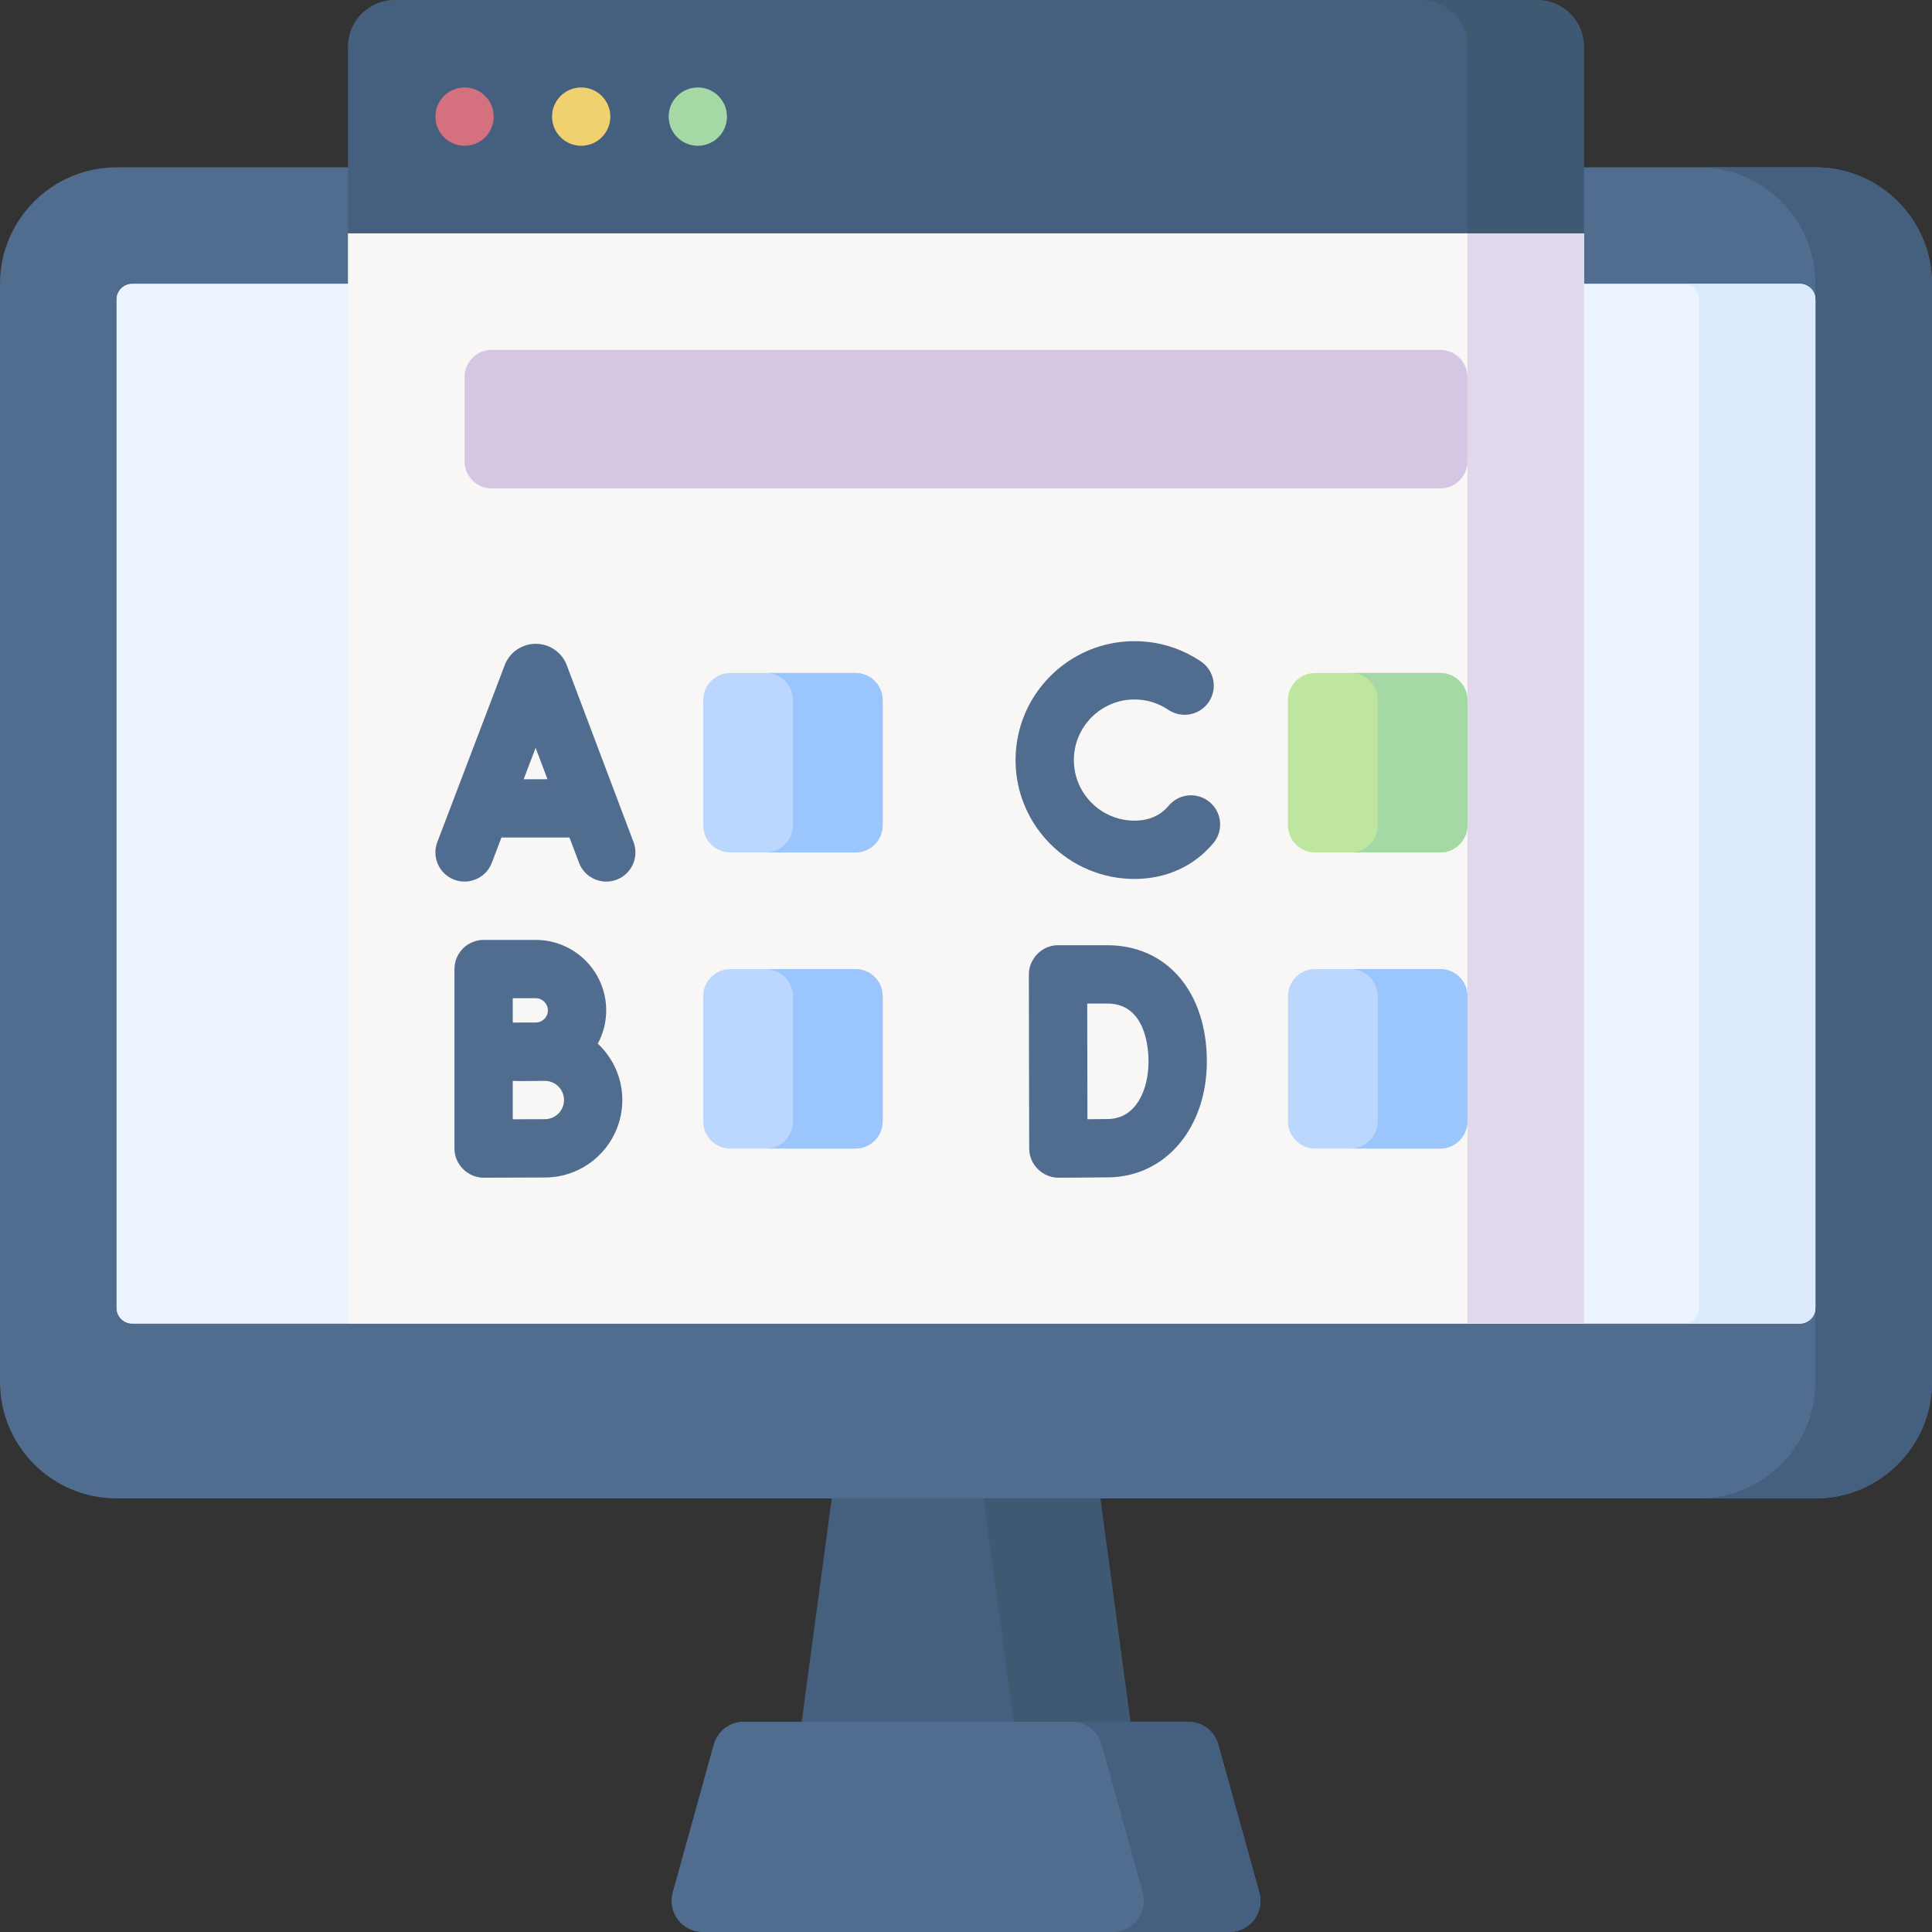 <svg id="Layer_1" enable-background="new 0 0 512 512" height="512" viewBox="0 0 512 512" width="512" xmlns="http://www.w3.org/2000/svg"><rect x="0" y="0" width="512" height="512" fill="#333333" stroke="none"/><g><g><g><path d="m481.095 397.095h-450.19c-17.068 0-30.905-13.836-30.905-30.905v-290.941c0-17.069 13.837-30.905 30.905-30.905h450.189c17.069 0 30.905 13.837 30.905 30.905v290.941c.001 17.069-13.836 30.905-30.904 30.905z" fill="#506d90"/><path d="m481.095 44.344h-30.905c17.069 0 30.905 13.837 30.905 30.905v290.941c0 17.069-13.837 30.905-30.905 30.905h30.905c17.069 0 30.905-13.837 30.905-30.905v-290.941c0-17.068-13.837-30.905-30.905-30.905z" fill="#455f7e"/><path d="m30.905 346.616v-267.246c0-2.276 1.845-4.121 4.121-4.121h441.948c2.276 0 4.121 1.845 4.121 4.121v267.246c0 2.276-1.845 4.121-4.121 4.121h-441.948c-2.276 0-4.121-1.845-4.121-4.121z" fill="#ecf5ff"/><path d="m30.905 346.616v-267.246c0-2.276 1.845-4.121 4.121-4.121h441.948c2.276 0 4.121 1.845 4.121 4.121v267.246c0 2.276-1.845 4.121-4.121 4.121h-441.948c-2.276 0-4.121-1.845-4.121-4.121z" fill="#ecf5ff"/><path d="m476.974 75.249h-30.905c2.276 0 4.121 1.845 4.121 4.121v267.246c0 2.276-1.845 4.121-4.121 4.121h30.905c2.276 0 4.121-1.845 4.121-4.121v-267.246c0-2.276-1.845-4.121-4.121-4.121z" fill="#dbeafd"/><path d="m307.038 512h-102.076l15.453-114.905h71.17z" fill="#455f7e"/><path d="m291.585 397.095h-30.905l15.453 114.905h30.905z" fill="#405972"/><path d="m322.853 462.321 10.881 39.235c1.456 5.251-2.493 10.444-7.942 10.444h-139.585c-5.449 0-9.398-5.193-7.942-10.444l10.881-39.235c.99-3.569 4.238-6.039 7.942-6.039h117.824c3.703 0 6.952 2.471 7.941 6.039z" fill="#506d90"/><path d="m333.735 501.556-10.881-39.235c-.99-3.569-4.238-6.039-7.942-6.039h-30.905c3.703 0 6.952 2.47 7.942 6.039l10.881 39.235c1.456 5.25-2.493 10.444-7.942 10.444h30.905c5.449 0 9.398-5.193 7.942-10.444z" fill="#455f7e"/></g><path d="m92.212 61.811h327.577v288.926h-327.577z" fill="#f9f6f6"/><path d="m388.883 61.811h30.905v288.926h-30.905z" fill="#e2d8ec"/><g><g><g><path d="m167.899 223.18c-.037-.097-17.739-47.004-17.782-47.109-1.364-3.315-4.559-5.455-8.142-5.455-.003 0-.006 0-.008 0-3.634 0-6.912 2.243-8.21 5.647l-17.86 46.895c-1.519 3.987.483 8.451 4.47 9.97 3.894 1.484 8.439-.434 9.97-4.471l2.553-6.702h18.03l2.521 6.681c1.507 3.991 5.962 6.006 9.957 4.5 3.993-1.505 6.008-5.963 4.501-9.956zm-29.124-16.677 3.171-8.327 3.142 8.327z" fill="#506d90"/><path d="m226.706 225.909h-33.143c-3.983 0-7.211-3.229-7.211-7.211v-33.143c0-3.983 3.229-7.211 7.211-7.211h33.143c3.983 0 7.211 3.229 7.211 7.211v33.143c0 3.982-3.228 7.211-7.211 7.211z" fill="#bcd7fd"/></g><g><path d="m158.429 276.579c1.415-2.629 2.222-5.632 2.222-8.82 0-10.295-8.376-18.671-18.671-18.671h-13.816c-4.267 0-7.726 3.459-7.726 7.726v47.565c-.022 4.201 3.548 7.726 7.761 7.726.001 0 12.696-.056 16.195-.056 11.32 0 20.529-9.21 20.529-20.53 0-5.89-2.508-11.193-6.494-14.94zm-16.449-12.039c1.775 0 3.218 1.444 3.218 3.218 0 1.775-1.444 3.218-3.218 3.218-1.106 0-4.112.014-6.09.013v-6.45h6.09zm2.413 32.057c-1.606 0-5.139.012-8.503.024v-10.174c1.345.097 7.22-.004 8.503-.004 2.799 0 5.076 2.278 5.076 5.076.001 2.8-2.276 5.078-5.076 5.078z" fill="#506d90"/><path d="m226.706 304.379h-33.143c-3.983 0-7.211-3.229-7.211-7.211v-33.143c0-3.983 3.229-7.211 7.211-7.211h33.143c3.983 0 7.211 3.229 7.211 7.211v33.143c0 3.982-3.228 7.211-7.211 7.211z" fill="#bcd7fd"/></g><g><g><g><path d="m300.642 232.931c-17.373 0-31.508-14.135-31.508-31.508 0-17.374 14.135-31.509 31.508-31.509 6.314 0 12.408 1.862 17.623 5.385 3.536 2.389 4.466 7.192 2.077 10.727-2.388 3.537-7.191 4.465-10.727 2.077-2.651-1.791-5.754-2.737-8.973-2.737-8.853 0-16.055 7.203-16.055 16.056s7.202 16.055 16.055 16.055c3.803 0 6.842-1.304 9.063-3.953 2.742-3.27 7.616-3.696 10.885-.954 3.27 2.743 3.696 7.617.954 10.885-5.154 6.145-12.544 9.476-20.902 9.476z" fill="#506d90"/></g></g><path d="m381.672 225.908h-33.143c-3.983 0-7.211-3.229-7.211-7.211v-33.143c0-3.983 3.229-7.211 7.211-7.211h33.143c3.983 0 7.211 3.229 7.211 7.211v33.143c0 3.983-3.229 7.211-7.211 7.211z" fill="#bfe69f"/><path d="m381.672 178.343h-23.782c3.982 0 7.211 3.229 7.211 7.211v33.143c0 3.982-3.229 7.211-7.211 7.211h23.782c3.983 0 7.211-3.229 7.211-7.211v-33.143c0-3.982-3.229-7.211-7.211-7.211z" fill="#a4d9a6"/></g><g><g><g><path d="m280.48 312.106c-4.186 0-7.732-3.512-7.726-7.698 0 0-.06-16.739-.06-23.158 0-5.263-.033-23.013-.033-23.014 0-4.206 3.524-7.759 7.726-7.74h13.072c15.771 0 26.366 12.379 26.366 30.805 0 17.528-10.871 30.441-25.848 30.703-3.738.064-13.071.101-13.467.103-.01-.001-.02-.001-.03-.001zm7.647-46.158c.009 5.477.037 25.412.053 30.662 2.131-.015 4.214-.034 5.527-.057 7.367-.129 10.665-7.754 10.665-15.253 0-3.602-.787-15.352-10.913-15.352z" fill="#506d90"/></g></g><path d="m381.672 304.379h-33.143c-3.983 0-7.211-3.229-7.211-7.211v-33.143c0-3.983 3.229-7.211 7.211-7.211h33.143c3.983 0 7.211 3.229 7.211 7.211v33.143c0 3.982-3.229 7.211-7.211 7.211z" fill="#bcd7fd"/><g fill="#9bc6fd"><path d="m381.672 256.814h-23.782c3.982 0 7.211 3.229 7.211 7.211v33.143c0 3.982-3.229 7.211-7.211 7.211h23.782c3.983 0 7.211-3.229 7.211-7.211v-33.143c0-3.983-3.229-7.211-7.211-7.211z"/><path d="m226.706 178.343h-23.782c3.982 0 7.211 3.229 7.211 7.211v33.143c0 3.982-3.229 7.211-7.211 7.211h23.782c3.983 0 7.211-3.229 7.211-7.211v-33.143c0-3.982-3.228-7.211-7.211-7.211z"/><path d="m226.706 256.814h-23.782c3.982 0 7.211 3.229 7.211 7.211v33.143c0 3.982-3.229 7.211-7.211 7.211h23.782c3.983 0 7.211-3.229 7.211-7.211v-33.143c0-3.983-3.228-7.211-7.211-7.211z"/></g></g></g><path d="m381.672 129.442h-251.344c-3.983 0-7.211-3.229-7.211-7.211v-22.303c0-3.983 3.229-7.211 7.211-7.211h251.343c3.983 0 7.211 3.229 7.211 7.211v22.303c.001 3.982-3.228 7.211-7.21 7.211z" fill="#d5c6e4"/></g><path d="m391.974 0h-287.4c-6.827 0-12.362 5.535-12.362 12.362v49.449h327.577l-15.453-49.449c0-6.827-5.535-12.362-12.362-12.362z" fill="#455f7e"/><path d="m407.426 0h-30.905c6.827 0 12.362 5.535 12.362 12.362v49.449h30.905v-49.449c0-6.827-5.534-12.362-12.362-12.362z" fill="#405972"/></g><g><circle cx="123.117" cy="30.905" fill="#d5707e" r="7.726"/><circle cx="154.022" cy="30.905" fill="#f0d16f" r="7.726"/><circle cx="184.928" cy="30.905" fill="#a4d9a6" r="7.726"/></g></g></svg>